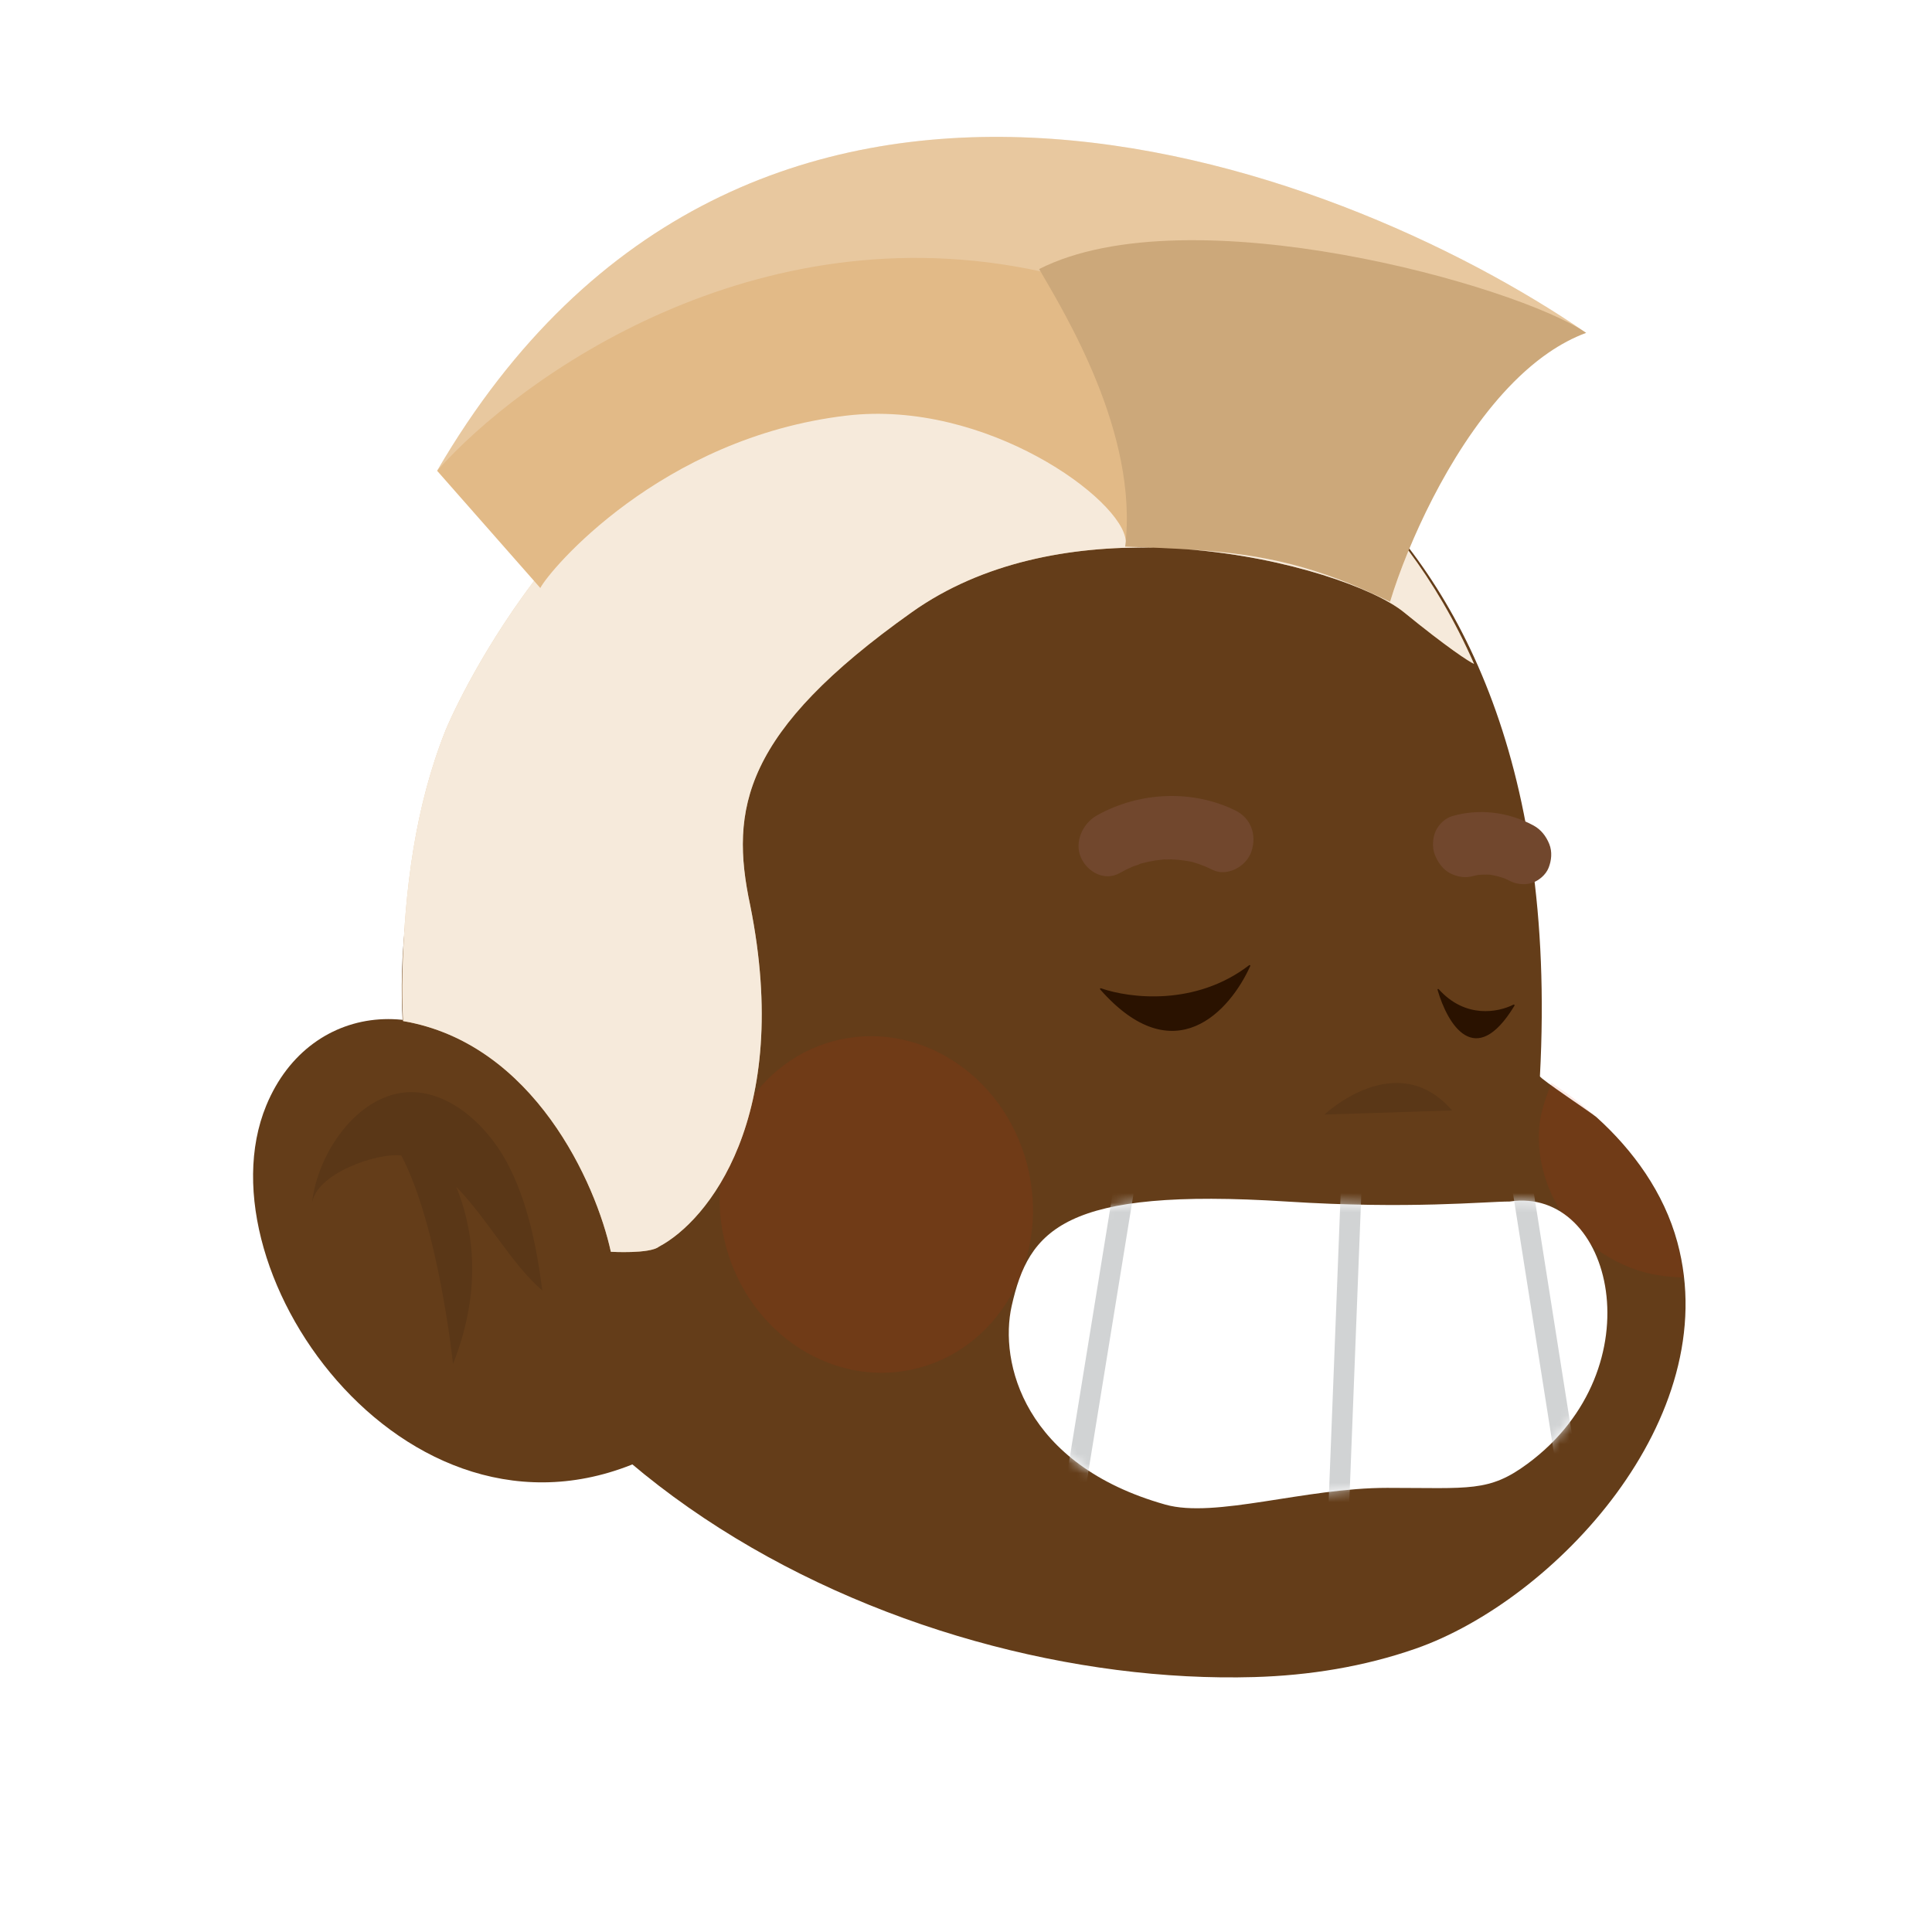 <svg width="200" height="200" viewBox="0 0 200 200" fill="none" xmlns="http://www.w3.org/2000/svg">
<g filter="url(#filter0_d_422_6903)">
<mask id="mask0_422_6903" style="mask-type:luminance" maskUnits="userSpaceOnUse" x="0" y="0" width="200" height="200">
<path d="M200 0H0V200H200V0Z" fill="white"/>
</mask>
<g mask="url(#mask0_422_6903)">
<path d="M116.015 33.33C116.015 33.33 162.972 40.66 159.412 107.412C159.399 107.66 164.841 111.264 165.267 111.65C169.062 115.074 172.246 119.459 173.639 124.588C178.596 142.855 160.871 161.677 146.537 166.672C141.183 168.538 135.524 169.444 129.854 169.609C92.992 170.68 44.189 147.307 41.683 101.661C41.594 100.025 41.571 98.386 41.613 96.748C41.835 88.081 43.932 79.64 47.092 71.803C47.091 71.803 67.606 21.038 116.015 33.33Z" fill="#643D19"/>
<g style="mix-blend-mode:multiply" opacity="0.1">
<path d="M160.6 108.117C160.092 109.36 159.584 110.948 159.442 111.857C158.837 115.753 160.173 119.777 162.494 122.67C164.699 125.416 167.847 127.197 170.895 127.869C171.924 128.096 173.171 128.212 174.26 128.249C173.115 116.964 163.906 110.193 160.6 108.117ZM94.409 137.776C103.131 135.903 108.547 126.735 106.505 117.298C104.462 107.86 95.736 101.727 87.014 103.599C78.292 105.471 72.876 114.639 74.918 124.077C76.96 133.515 85.687 139.647 94.409 137.776Z" fill="#DC2400"/>
</g>
<path opacity="0.1" d="M137.11 111.378C137.11 111.378 144.559 104.307 150.326 110.955L137.11 111.378Z" fill="black"/>
<path d="M67.656 146.609C42.86 159.007 20.355 127.918 27.563 110.442C32.162 99.295 45.569 98.428 53.338 108.61C57.923 114.62 61.633 122.302 63.739 129.65" fill="#643D19"/>
<path opacity="0.1" d="M47.233 118.866C50.423 122.105 52.988 126.908 56.14 129.587C55.557 125.104 54.628 120.317 52.445 116.276C50.228 112.173 46.198 108.793 42.094 109.071C37.008 109.417 32.82 115.326 32.282 120.684C32.603 117.478 39.069 115.308 41.536 115.612C45.4 122.878 46.896 137.198 46.896 137.198C50.115 129.091 48.812 122.715 47.233 118.866Z" fill="black"/>
<path d="M133.177 120.381C145.892 121.194 153.753 120.381 156.289 120.381C166.968 118.781 171.533 137.636 158.127 147.529C154.125 150.483 152.151 150.023 143.603 150.023C135.048 150.023 125.799 153.211 120.633 151.755C105.988 147.628 103.416 137.023 104.73 131.186C106.508 123.29 110.127 118.907 133.177 120.381Z" fill="white"/>
<mask id="mask1_422_6903" style="mask-type:alpha" maskUnits="userSpaceOnUse" x="104" y="120" width="63" height="33">
<path d="M133.177 120.381C145.892 121.194 153.753 120.381 156.289 120.381C166.968 118.781 171.533 137.636 158.127 147.529C154.125 150.483 152.151 150.023 143.603 150.023C135.048 150.023 125.799 153.211 120.633 151.755C105.988 147.628 103.416 137.023 104.73 131.186C106.508 123.29 110.127 118.907 133.177 120.381Z" fill="white"/>
</mask>
<g mask="url(#mask1_422_6903)">
<path fill-rule="evenodd" clip-rule="evenodd" d="M109.708 153.23L115.923 114.979L118.032 115.321L111.817 153.573L109.708 153.23ZM137.274 158.309L138.796 119.27L140.932 119.353L139.409 158.392L137.274 158.309ZM161.067 147.696L156.214 116.936L158.325 116.603L163.178 147.362L161.067 147.696Z" fill="#D1D3D4"/>
</g>
<path d="M129.314 95.916C123.751 100.185 116.955 99.345 113.965 98.305C113.895 98.281 113.842 98.371 113.891 98.427C121.575 107.149 127.361 100.614 129.426 95.998C129.455 95.93 129.373 95.871 129.314 95.916ZM148.935 98.4C151.677 101.455 155.074 100.813 156.68 99.994C156.744 99.962 156.815 100.05 156.777 100.112C152.696 106.837 149.83 102.005 148.813 98.459C148.791 98.385 148.883 98.342 148.935 98.4Z" fill="#2A1200"/>
<path d="M127.915 79.914C123.491 77.722 117.964 77.926 113.528 80.425C112.097 81.231 111.173 83.157 111.907 84.789C112.584 86.299 114.369 87.247 115.9 86.383C116.356 86.124 116.827 85.891 117.31 85.686C117.46 85.623 117.847 85.547 117.996 85.432C118.066 85.411 118.135 85.39 118.205 85.371C118.641 85.254 119.082 85.159 119.527 85.086C119.781 85.045 120.036 85.011 120.291 84.985C120.372 84.977 120.452 84.97 120.533 84.964C120.742 84.99 121.002 84.953 121.197 84.96C121.898 84.983 122.595 85.064 123.282 85.201C123.343 85.214 123.403 85.227 123.464 85.241C123.692 85.312 123.921 85.378 124.147 85.458C124.627 85.629 125.096 85.83 125.553 86.057C126.982 86.765 128.999 85.764 129.545 84.15C130.143 82.373 129.446 80.673 127.915 79.914ZM158.749 81.454C156.104 80.018 153.07 79.695 150.338 80.484C149.601 80.697 148.928 81.339 148.613 82.05C148.301 82.749 148.238 83.751 148.544 84.513C148.863 85.303 149.407 86.054 150.174 86.429C150.952 86.809 151.746 86.907 152.547 86.677C152.679 86.639 152.813 86.617 152.946 86.585C153.363 86.538 153.782 86.525 154.201 86.543C154.707 86.62 155.206 86.743 155.699 86.913C155.87 86.992 156.045 87.062 156.213 87.152C156.938 87.545 157.845 87.639 158.586 87.4C159.297 87.171 160.025 86.561 160.311 85.833C160.608 85.08 160.707 84.184 160.379 83.37C160.053 82.559 159.516 81.87 158.749 81.454Z" fill="#71472D"/>
<path d="M164.199 30.457C137.845 12.372 77.16 -10.092 45.25 44.735L55.287 56.136C49.261 64.145 46.326 71.1 46.14 71.564C42.992 79.424 41.881 88.082 41.659 96.773C41.617 98.414 41.639 100.058 41.729 101.7C55.294 104.01 61.718 118.585 63.235 125.583C63.235 125.583 67.271 125.821 68.221 125.048C73.207 122.43 82.074 111.698 77.658 89.71C75.521 79.716 76.946 71.758 94.397 59.37C101.723 54.169 110.869 52.517 119.437 52.694C118.45 52.656 117.464 52.62 116.477 52.588C119.148 52.677 121.563 52.766 123.842 52.928C123.562 52.908 123.28 52.889 122.996 52.872C133.379 53.686 142.352 56.95 145.324 59.37C149.882 63.082 152.067 64.486 152.59 64.724C150.607 60.213 148.293 56.335 145.809 53.003C148.612 46.207 153.619 37.107 160.306 32.508C161.547 31.655 162.845 30.957 164.199 30.457Z" fill="#E2BA87"/>
<path d="M45.25 44.735C77.16 -10.092 137.845 12.372 164.199 30.457C157.047 25.549 123.065 16.001 107.573 23.854L107.712 24.093C78.162 17.668 53.891 34.978 45.25 44.735Z" fill="white" fill-opacity="0.2"/>
<path d="M164.199 30.457C153.372 34.455 146.036 51.16 143.899 58.299C133.749 53.302 127.161 52.945 116.477 52.588C117.901 40.88 110.185 28.375 107.573 23.854C123.065 16.001 157.047 25.549 164.199 30.457Z" fill="black" fill-opacity="0.1"/>
<path d="M116.54 52.01C116.28 47.738 102.063 37.322 87.63 39.024C68.356 41.297 56.824 55.087 55.934 56.871L55.287 56.136C49.261 64.145 46.326 71.1 46.14 71.564C42.992 79.423 41.881 88.082 41.659 96.773C41.617 98.414 41.639 100.058 41.729 101.7C55.294 104.01 61.718 118.585 63.235 125.583C63.235 125.583 67.271 125.821 68.221 125.048C73.207 122.43 82.074 111.698 77.658 89.71C75.521 79.716 76.946 71.758 94.397 59.37C101.723 54.169 110.869 52.517 119.437 52.694C118.483 52.656 117.499 52.622 116.477 52.588C116.5 52.395 116.521 52.202 116.54 52.01ZM122.996 52.872C133.379 53.686 142.352 56.95 145.324 59.37C149.882 63.082 152.067 64.486 152.59 64.724C150.607 60.213 148.293 56.335 145.809 53.003C144.979 55.015 144.342 56.825 143.912 58.257L143.899 58.299C136.287 54.551 130.678 53.413 123.842 52.928C123.562 52.908 123.28 52.889 122.996 52.872Z" fill="white" fill-opacity="0.7"/>
</g>
</g>
<defs>
<filter id="filter0_d_422_6903" x="-4" y="0" width="208" height="208" filterUnits="userSpaceOnUse" color-interpolation-filters="sRGB">
<feFlood flood-opacity="0" result="BackgroundImageFix"/>
<feColorMatrix in="SourceAlpha" type="matrix" values="0 0 0 0 0 0 0 0 0 0 0 0 0 0 0 0 0 0 127 0" result="hardAlpha"/>
<feOffset dy="4"/>
<feGaussianBlur stdDeviation="2"/>
<feComposite in2="hardAlpha" operator="out"/>
<feColorMatrix type="matrix" values="0 0 0 0 0 0 0 0 0 0 0 0 0 0 0 0 0 0 0.25 0"/>
<feBlend mode="normal" in2="BackgroundImageFix" result="effect1_dropShadow_422_6903"/>
<feBlend mode="normal" in="SourceGraphic" in2="effect1_dropShadow_422_6903" result="shape"/>
</filter>
</defs>
</svg>
